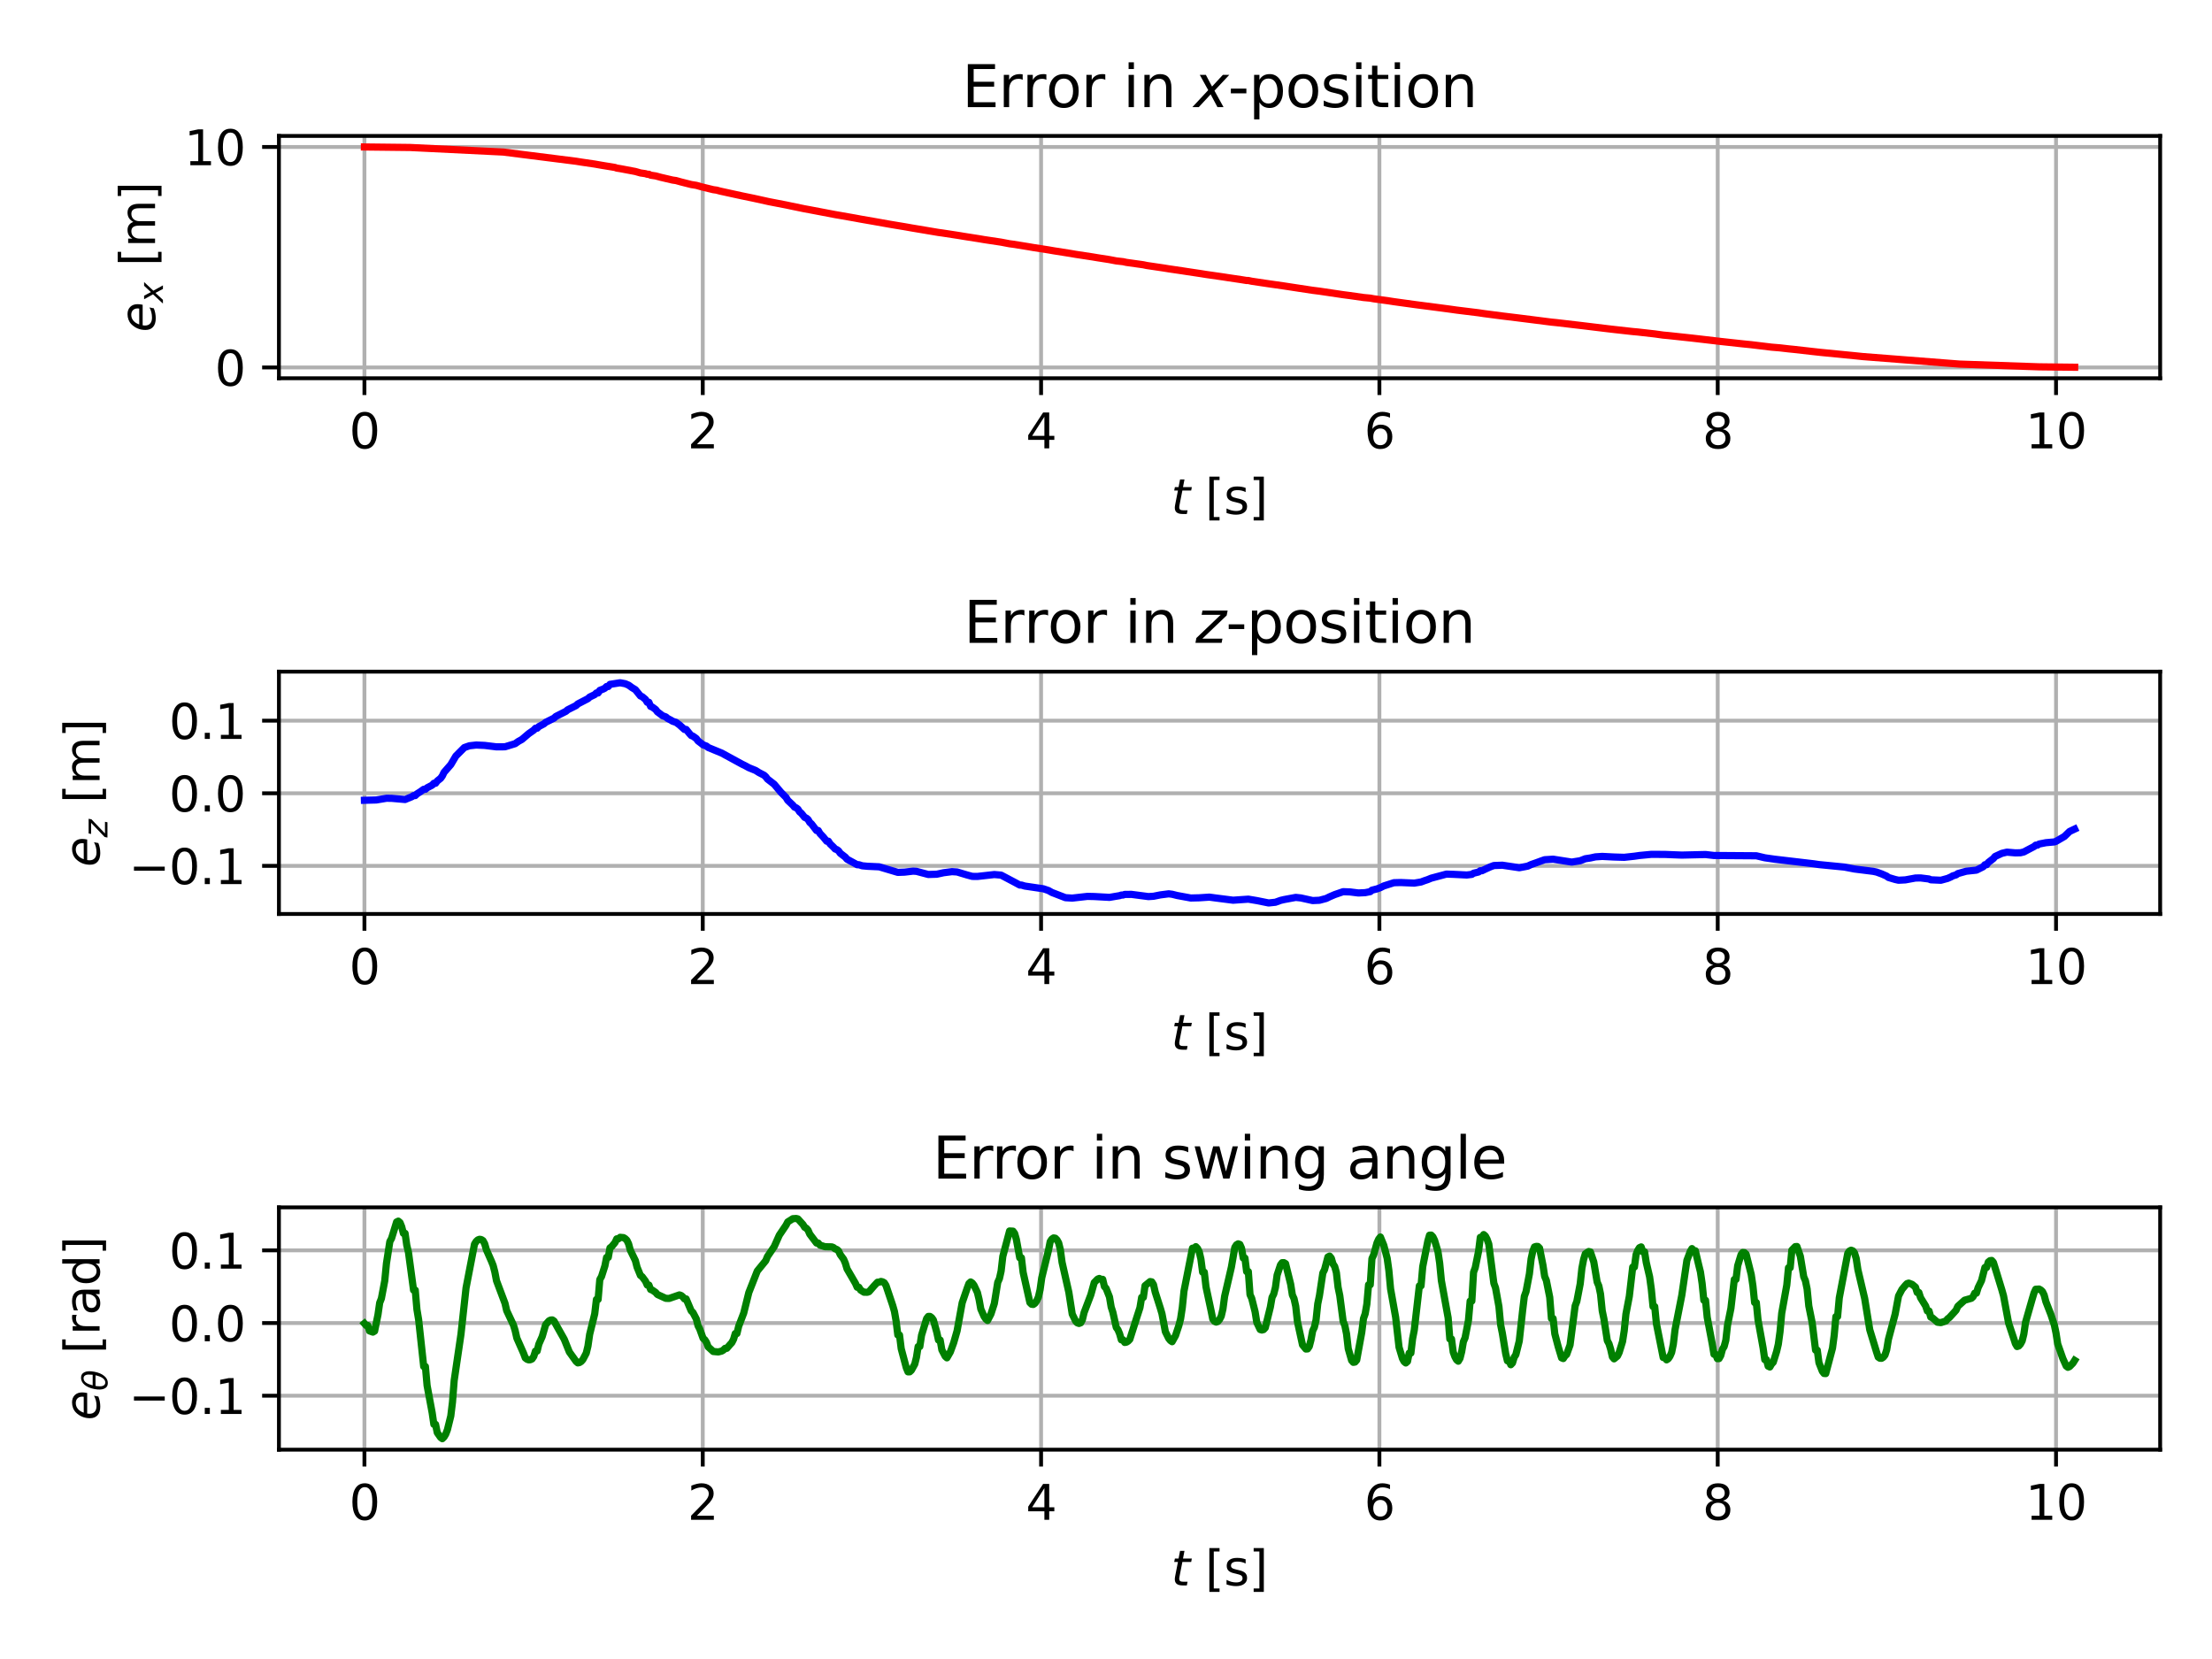 <?xml version="1.0" encoding="utf-8" standalone="no"?>
<!DOCTYPE svg PUBLIC "-//W3C//DTD SVG 1.1//EN"
  "http://www.w3.org/Graphics/SVG/1.1/DTD/svg11.dtd">
<svg xmlns:xlink="http://www.w3.org/1999/xlink" width="460.8pt" height="345.6pt" viewBox="0 0 460.8 345.6" xmlns="http://www.w3.org/2000/svg" version="1.1">
 <defs>
  <style type="text/css">*{stroke-linejoin: round; stroke-linecap: butt}</style>
 </defs>
 <g id="figure_1">
  <g id="patch_1">
   <path d="M 0 345.6 
L 460.8 345.6 
L 460.8 0 
L 0 0 
z
" style="fill: #ffffff"/>
  </g>
  <g id="axes_1">
   <g id="patch_2">
    <path d="M 58.106 78.797 
L 450 78.797 
L 450 28.32 
L 58.106 28.32 
z
" style="fill: #ffffff"/>
   </g>
   <g id="matplotlib.axis_1">
    <g id="xtick_1">
     <g id="line2d_1">
      <path d="M 75.919 78.797 
L 75.919 28.32 
" clip-path="url(#pd8c6adb9ec)" style="fill: none; stroke: #b0b0b0; stroke-width: 0.8; stroke-linecap: square"/>
     </g>
     <g id="line2d_2">
      <defs>
       <path id="m4ec8b443d8" d="M 0 0 
L 0 3.5 
" style="stroke: #000000; stroke-width: 0.8"/>
      </defs>
      <g>
       <use xlink:href="#m4ec8b443d8" x="75.919" y="78.797" style="stroke: #000000; stroke-width: 0.8"/>
      </g>
     </g>
     <g id="text_1">
      <!-- 0 -->
      <g transform="translate(72.738 93.396)scale(0.1 -0.1)">
       <defs>
        <path id="DejaVuSans-30" d="M 2034 4250 
Q 1547 4250 1301 3770 
Q 1056 3291 1056 2328 
Q 1056 1369 1301 889 
Q 1547 409 2034 409 
Q 2525 409 2770 889 
Q 3016 1369 3016 2328 
Q 3016 3291 2770 3770 
Q 2525 4250 2034 4250 
z
M 2034 4750 
Q 2819 4750 3233 4129 
Q 3647 3509 3647 2328 
Q 3647 1150 3233 529 
Q 2819 -91 2034 -91 
Q 1250 -91 836 529 
Q 422 1150 422 2328 
Q 422 3509 836 4129 
Q 1250 4750 2034 4750 
z
" transform="scale(0.016)"/>
       </defs>
       <use xlink:href="#DejaVuSans-30"/>
      </g>
     </g>
    </g>
    <g id="xtick_2">
     <g id="line2d_3">
      <path d="M 146.398 78.797 
L 146.398 28.32 
" clip-path="url(#pd8c6adb9ec)" style="fill: none; stroke: #b0b0b0; stroke-width: 0.8; stroke-linecap: square"/>
     </g>
     <g id="line2d_4">
      <g>
       <use xlink:href="#m4ec8b443d8" x="146.398" y="78.797" style="stroke: #000000; stroke-width: 0.8"/>
      </g>
     </g>
     <g id="text_2">
      <!-- 2 -->
      <g transform="translate(143.216 93.396)scale(0.1 -0.1)">
       <defs>
        <path id="DejaVuSans-32" d="M 1228 531 
L 3431 531 
L 3431 0 
L 469 0 
L 469 531 
Q 828 903 1448 1529 
Q 2069 2156 2228 2338 
Q 2531 2678 2651 2914 
Q 2772 3150 2772 3378 
Q 2772 3750 2511 3984 
Q 2250 4219 1831 4219 
Q 1534 4219 1204 4116 
Q 875 4013 500 3803 
L 500 4441 
Q 881 4594 1212 4672 
Q 1544 4750 1819 4750 
Q 2544 4750 2975 4387 
Q 3406 4025 3406 3419 
Q 3406 3131 3298 2873 
Q 3191 2616 2906 2266 
Q 2828 2175 2409 1742 
Q 1991 1309 1228 531 
z
" transform="scale(0.016)"/>
       </defs>
       <use xlink:href="#DejaVuSans-32"/>
      </g>
     </g>
    </g>
    <g id="xtick_3">
     <g id="line2d_5">
      <path d="M 216.876 78.797 
L 216.876 28.32 
" clip-path="url(#pd8c6adb9ec)" style="fill: none; stroke: #b0b0b0; stroke-width: 0.8; stroke-linecap: square"/>
     </g>
     <g id="line2d_6">
      <g>
       <use xlink:href="#m4ec8b443d8" x="216.876" y="78.797" style="stroke: #000000; stroke-width: 0.8"/>
      </g>
     </g>
     <g id="text_3">
      <!-- 4 -->
      <g transform="translate(213.695 93.396)scale(0.1 -0.1)">
       <defs>
        <path id="DejaVuSans-34" d="M 2419 4116 
L 825 1625 
L 2419 1625 
L 2419 4116 
z
M 2253 4666 
L 3047 4666 
L 3047 1625 
L 3713 1625 
L 3713 1100 
L 3047 1100 
L 3047 0 
L 2419 0 
L 2419 1100 
L 313 1100 
L 313 1709 
L 2253 4666 
z
" transform="scale(0.016)"/>
       </defs>
       <use xlink:href="#DejaVuSans-34"/>
      </g>
     </g>
    </g>
    <g id="xtick_4">
     <g id="line2d_7">
      <path d="M 287.354 78.797 
L 287.354 28.32 
" clip-path="url(#pd8c6adb9ec)" style="fill: none; stroke: #b0b0b0; stroke-width: 0.8; stroke-linecap: square"/>
     </g>
     <g id="line2d_8">
      <g>
       <use xlink:href="#m4ec8b443d8" x="287.354" y="78.797" style="stroke: #000000; stroke-width: 0.8"/>
      </g>
     </g>
     <g id="text_4">
      <!-- 6 -->
      <g transform="translate(284.173 93.396)scale(0.1 -0.1)">
       <defs>
        <path id="DejaVuSans-36" d="M 2113 2584 
Q 1688 2584 1439 2293 
Q 1191 2003 1191 1497 
Q 1191 994 1439 701 
Q 1688 409 2113 409 
Q 2538 409 2786 701 
Q 3034 994 3034 1497 
Q 3034 2003 2786 2293 
Q 2538 2584 2113 2584 
z
M 3366 4563 
L 3366 3988 
Q 3128 4100 2886 4159 
Q 2644 4219 2406 4219 
Q 1781 4219 1451 3797 
Q 1122 3375 1075 2522 
Q 1259 2794 1537 2939 
Q 1816 3084 2150 3084 
Q 2853 3084 3261 2657 
Q 3669 2231 3669 1497 
Q 3669 778 3244 343 
Q 2819 -91 2113 -91 
Q 1303 -91 875 529 
Q 447 1150 447 2328 
Q 447 3434 972 4092 
Q 1497 4750 2381 4750 
Q 2619 4750 2861 4703 
Q 3103 4656 3366 4563 
z
" transform="scale(0.016)"/>
       </defs>
       <use xlink:href="#DejaVuSans-36"/>
      </g>
     </g>
    </g>
    <g id="xtick_5">
     <g id="line2d_9">
      <path d="M 357.832 78.797 
L 357.832 28.32 
" clip-path="url(#pd8c6adb9ec)" style="fill: none; stroke: #b0b0b0; stroke-width: 0.8; stroke-linecap: square"/>
     </g>
     <g id="line2d_10">
      <g>
       <use xlink:href="#m4ec8b443d8" x="357.832" y="78.797" style="stroke: #000000; stroke-width: 0.8"/>
      </g>
     </g>
     <g id="text_5">
      <!-- 8 -->
      <g transform="translate(354.651 93.396)scale(0.1 -0.1)">
       <defs>
        <path id="DejaVuSans-38" d="M 2034 2216 
Q 1584 2216 1326 1975 
Q 1069 1734 1069 1313 
Q 1069 891 1326 650 
Q 1584 409 2034 409 
Q 2484 409 2743 651 
Q 3003 894 3003 1313 
Q 3003 1734 2745 1975 
Q 2488 2216 2034 2216 
z
M 1403 2484 
Q 997 2584 770 2862 
Q 544 3141 544 3541 
Q 544 4100 942 4425 
Q 1341 4750 2034 4750 
Q 2731 4750 3128 4425 
Q 3525 4100 3525 3541 
Q 3525 3141 3298 2862 
Q 3072 2584 2669 2484 
Q 3125 2378 3379 2068 
Q 3634 1759 3634 1313 
Q 3634 634 3220 271 
Q 2806 -91 2034 -91 
Q 1263 -91 848 271 
Q 434 634 434 1313 
Q 434 1759 690 2068 
Q 947 2378 1403 2484 
z
M 1172 3481 
Q 1172 3119 1398 2916 
Q 1625 2713 2034 2713 
Q 2441 2713 2670 2916 
Q 2900 3119 2900 3481 
Q 2900 3844 2670 4047 
Q 2441 4250 2034 4250 
Q 1625 4250 1398 4047 
Q 1172 3844 1172 3481 
z
" transform="scale(0.016)"/>
       </defs>
       <use xlink:href="#DejaVuSans-38"/>
      </g>
     </g>
    </g>
    <g id="xtick_6">
     <g id="line2d_11">
      <path d="M 428.31 78.797 
L 428.31 28.32 
" clip-path="url(#pd8c6adb9ec)" style="fill: none; stroke: #b0b0b0; stroke-width: 0.8; stroke-linecap: square"/>
     </g>
     <g id="line2d_12">
      <g>
       <use xlink:href="#m4ec8b443d8" x="428.31" y="78.797" style="stroke: #000000; stroke-width: 0.8"/>
      </g>
     </g>
     <g id="text_6">
      <!-- 10 -->
      <g transform="translate(421.948 93.396)scale(0.1 -0.1)">
       <defs>
        <path id="DejaVuSans-31" d="M 794 531 
L 1825 531 
L 1825 4091 
L 703 3866 
L 703 4441 
L 1819 4666 
L 2450 4666 
L 2450 531 
L 3481 531 
L 3481 0 
L 794 0 
L 794 531 
z
" transform="scale(0.016)"/>
       </defs>
       <use xlink:href="#DejaVuSans-31"/>
       <use xlink:href="#DejaVuSans-30" x="63.623"/>
      </g>
     </g>
    </g>
    <g id="text_7">
     <!-- $t$ [s] -->
     <g transform="translate(243.953 107.074)scale(0.1 -0.1)">
      <defs>
       <path id="DejaVuSans-Oblique-74" d="M 2706 3500 
L 2619 3053 
L 1472 3053 
L 1100 1153 
Q 1081 1047 1072 975 
Q 1063 903 1063 863 
Q 1063 663 1183 572 
Q 1303 481 1569 481 
L 2150 481 
L 2053 0 
L 1503 0 
Q 991 0 739 200 
Q 488 400 488 806 
Q 488 878 497 964 
Q 506 1050 525 1153 
L 897 3053 
L 409 3053 
L 500 3500 
L 978 3500 
L 1172 4494 
L 1747 4494 
L 1556 3500 
L 2706 3500 
z
" transform="scale(0.016)"/>
       <path id="DejaVuSans-20" transform="scale(0.016)"/>
       <path id="DejaVuSans-5b" d="M 550 4863 
L 1875 4863 
L 1875 4416 
L 1125 4416 
L 1125 -397 
L 1875 -397 
L 1875 -844 
L 550 -844 
L 550 4863 
z
" transform="scale(0.016)"/>
       <path id="DejaVuSans-73" d="M 2834 3397 
L 2834 2853 
Q 2591 2978 2328 3040 
Q 2066 3103 1784 3103 
Q 1356 3103 1142 2972 
Q 928 2841 928 2578 
Q 928 2378 1081 2264 
Q 1234 2150 1697 2047 
L 1894 2003 
Q 2506 1872 2764 1633 
Q 3022 1394 3022 966 
Q 3022 478 2636 193 
Q 2250 -91 1575 -91 
Q 1294 -91 989 -36 
Q 684 19 347 128 
L 347 722 
Q 666 556 975 473 
Q 1284 391 1588 391 
Q 1994 391 2212 530 
Q 2431 669 2431 922 
Q 2431 1156 2273 1281 
Q 2116 1406 1581 1522 
L 1381 1569 
Q 847 1681 609 1914 
Q 372 2147 372 2553 
Q 372 3047 722 3315 
Q 1072 3584 1716 3584 
Q 2034 3584 2315 3537 
Q 2597 3491 2834 3397 
z
" transform="scale(0.016)"/>
       <path id="DejaVuSans-5d" d="M 1947 4863 
L 1947 -844 
L 622 -844 
L 622 -397 
L 1369 -397 
L 1369 4416 
L 622 4416 
L 622 4863 
L 1947 4863 
z
" transform="scale(0.016)"/>
      </defs>
      <use xlink:href="#DejaVuSans-Oblique-74" transform="translate(0 0.016)"/>
      <use xlink:href="#DejaVuSans-20" transform="translate(39.209 0.016)"/>
      <use xlink:href="#DejaVuSans-5b" transform="translate(70.996 0.016)"/>
      <use xlink:href="#DejaVuSans-73" transform="translate(110.01 0.016)"/>
      <use xlink:href="#DejaVuSans-5d" transform="translate(162.109 0.016)"/>
     </g>
    </g>
   </g>
   <g id="matplotlib.axis_2">
    <g id="ytick_1">
     <g id="line2d_13">
      <path d="M 58.106 76.55 
L 450 76.55 
" clip-path="url(#pd8c6adb9ec)" style="fill: none; stroke: #b0b0b0; stroke-width: 0.8; stroke-linecap: square"/>
     </g>
     <g id="line2d_14">
      <defs>
       <path id="ma6d617bc8f" d="M 0 0 
L -3.5 0 
" style="stroke: #000000; stroke-width: 0.8"/>
      </defs>
      <g>
       <use xlink:href="#ma6d617bc8f" x="58.106" y="76.55" style="stroke: #000000; stroke-width: 0.8"/>
      </g>
     </g>
     <g id="text_8">
      <!-- 0 -->
      <g transform="translate(44.743 80.349)scale(0.1 -0.1)">
       <use xlink:href="#DejaVuSans-30"/>
      </g>
     </g>
    </g>
    <g id="ytick_2">
     <g id="line2d_15">
      <path d="M 58.106 30.616 
L 450 30.616 
" clip-path="url(#pd8c6adb9ec)" style="fill: none; stroke: #b0b0b0; stroke-width: 0.8; stroke-linecap: square"/>
     </g>
     <g id="line2d_16">
      <g>
       <use xlink:href="#ma6d617bc8f" x="58.106" y="30.616" style="stroke: #000000; stroke-width: 0.8"/>
      </g>
     </g>
     <g id="text_9">
      <!-- 10 -->
      <g transform="translate(38.381 34.415)scale(0.1 -0.1)">
       <use xlink:href="#DejaVuSans-31"/>
       <use xlink:href="#DejaVuSans-30" x="63.623"/>
      </g>
     </g>
    </g>
    <g id="text_10">
     <!-- $e_x$ [m] -->
     <g transform="translate(32.301 69.209)rotate(-90)scale(0.1 -0.1)">
      <defs>
       <path id="DejaVuSans-Oblique-65" d="M 3078 2063 
Q 3088 2113 3092 2166 
Q 3097 2219 3097 2272 
Q 3097 2653 2873 2875 
Q 2650 3097 2266 3097 
Q 1838 3097 1509 2826 
Q 1181 2556 1013 2059 
L 3078 2063 
z
M 3578 1613 
L 903 1613 
Q 884 1494 878 1425 
Q 872 1356 872 1306 
Q 872 872 1139 634 
Q 1406 397 1894 397 
Q 2269 397 2603 481 
Q 2938 566 3225 728 
L 3116 159 
Q 2806 34 2476 -28 
Q 2147 -91 1806 -91 
Q 1078 -91 686 257 
Q 294 606 294 1247 
Q 294 1794 489 2264 
Q 684 2734 1063 3103 
Q 1306 3334 1642 3459 
Q 1978 3584 2356 3584 
Q 2950 3584 3301 3228 
Q 3653 2872 3653 2272 
Q 3653 2128 3634 1964 
Q 3616 1800 3578 1613 
z
" transform="scale(0.016)"/>
       <path id="DejaVuSans-Oblique-78" d="M 3841 3500 
L 2234 1784 
L 3219 0 
L 2559 0 
L 1819 1388 
L 531 0 
L -166 0 
L 1556 1844 
L 641 3500 
L 1300 3500 
L 1972 2234 
L 3144 3500 
L 3841 3500 
z
" transform="scale(0.016)"/>
       <path id="DejaVuSans-6d" d="M 3328 2828 
Q 3544 3216 3844 3400 
Q 4144 3584 4550 3584 
Q 5097 3584 5394 3201 
Q 5691 2819 5691 2113 
L 5691 0 
L 5113 0 
L 5113 2094 
Q 5113 2597 4934 2840 
Q 4756 3084 4391 3084 
Q 3944 3084 3684 2787 
Q 3425 2491 3425 1978 
L 3425 0 
L 2847 0 
L 2847 2094 
Q 2847 2600 2669 2842 
Q 2491 3084 2119 3084 
Q 1678 3084 1418 2786 
Q 1159 2488 1159 1978 
L 1159 0 
L 581 0 
L 581 3500 
L 1159 3500 
L 1159 2956 
Q 1356 3278 1631 3431 
Q 1906 3584 2284 3584 
Q 2666 3584 2933 3390 
Q 3200 3197 3328 2828 
z
" transform="scale(0.016)"/>
      </defs>
      <use xlink:href="#DejaVuSans-Oblique-65" transform="translate(0 0.016)"/>
      <use xlink:href="#DejaVuSans-Oblique-78" transform="translate(61.523 -16.391)scale(0.7)"/>
      <use xlink:href="#DejaVuSans-20" transform="translate(105.684 0.016)"/>
      <use xlink:href="#DejaVuSans-5b" transform="translate(137.471 0.016)"/>
      <use xlink:href="#DejaVuSans-6d" transform="translate(176.484 0.016)"/>
      <use xlink:href="#DejaVuSans-5d" transform="translate(273.896 0.016)"/>
     </g>
    </g>
   </g>
   <g id="line2d_17">
    <path d="M 75.919 30.616 
L 85.443 30.724 
L 104.844 31.674 
L 120.012 33.591 
L 121.07 33.762 
L 123.892 34.176 
L 125.303 34.425 
L 128.125 34.887 
L 128.478 35.018 
L 129.183 35.125 
L 132.358 35.724 
L 133.416 36.027 
L 134.474 36.18 
L 134.827 36.305 
L 135.18 36.305 
L 135.532 36.492 
L 136.591 36.649 
L 137.649 36.935 
L 140.118 37.513 
L 140.823 37.611 
L 141.882 37.907 
L 143.998 38.442 
L 145.056 38.61 
L 146.115 38.913 
L 148.584 39.512 
L 149.289 39.61 
L 149.995 39.806 
L 152.464 40.346 
L 154.58 40.807 
L 157.05 41.316 
L 160.224 42.016 
L 163.752 42.697 
L 164.81 42.921 
L 167.632 43.504 
L 168.69 43.695 
L 171.512 44.232 
L 173.981 44.703 
L 175.039 44.884 
L 178.214 45.443 
L 179.272 45.642 
L 182.094 46.132 
L 185.269 46.697 
L 188.796 47.286 
L 189.854 47.476 
L 193.029 48.008 
L 195.498 48.425 
L 196.204 48.518 
L 199.731 49.057 
L 200.789 49.236 
L 203.964 49.733 
L 205.022 49.914 
L 208.55 50.444 
L 210.313 50.78 
L 211.019 50.871 
L 214.193 51.381 
L 215.252 51.564 
L 218.426 52.057 
L 219.484 52.24 
L 223.012 52.797 
L 224.07 52.981 
L 227.598 53.518 
L 228.656 53.696 
L 231.125 54.081 
L 232.536 54.352 
L 233.947 54.508 
L 234.652 54.662 
L 238.18 55.156 
L 238.885 55.306 
L 242.413 55.828 
L 243.471 56 
L 246.293 56.415 
L 247.351 56.579 
L 250.173 57 
L 251.231 57.172 
L 254.758 57.678 
L 255.817 57.843 
L 258.639 58.262 
L 259.697 58.434 
L 260.05 58.434 
L 260.755 58.586 
L 264.282 59.112 
L 267.457 59.565 
L 270.632 60.051 
L 273.454 60.478 
L 274.865 60.655 
L 279.803 61.389 
L 281.214 61.572 
L 284.036 61.977 
L 285.447 62.108 
L 286.152 62.241 
L 289.327 62.679 
L 290.385 62.843 
L 294.971 63.475 
L 298.851 63.977 
L 301.673 64.349 
L 302.378 64.446 
L 303.437 64.596 
L 308.022 65.159 
L 309.08 65.32 
L 312.961 65.825 
L 316.135 66.211 
L 319.31 66.61 
L 323.19 67.104 
L 324.248 67.209 
L 329.539 67.828 
L 334.83 68.47 
L 336.241 68.634 
L 340.122 69.066 
L 341.18 69.161 
L 344.707 69.559 
L 346.471 69.806 
L 347.529 69.901 
L 352.467 70.433 
L 353.878 70.595 
L 358.464 71.13 
L 363.05 71.63 
L 364.813 71.808 
L 369.046 72.319 
L 370.81 72.466 
L 372.574 72.67 
L 373.632 72.775 
L 377.865 73.253 
L 379.276 73.408 
L 386.683 74.137 
L 388.094 74.283 
L 408.2 75.847 
L 424.779 76.418 
L 432.187 76.503 
L 432.187 76.503 
" clip-path="url(#pd8c6adb9ec)" style="fill: none; stroke: #ff0000; stroke-width: 1.5; stroke-linecap: square"/>
   </g>
   <g id="patch_3">
    <path d="M 58.106 78.797 
L 58.106 28.32 
" style="fill: none; stroke: #000000; stroke-width: 0.8; stroke-linejoin: miter; stroke-linecap: square"/>
   </g>
   <g id="patch_4">
    <path d="M 450 78.797 
L 450 28.32 
" style="fill: none; stroke: #000000; stroke-width: 0.8; stroke-linejoin: miter; stroke-linecap: square"/>
   </g>
   <g id="patch_5">
    <path d="M 58.106 78.797 
L 450 78.797 
" style="fill: none; stroke: #000000; stroke-width: 0.8; stroke-linejoin: miter; stroke-linecap: square"/>
   </g>
   <g id="patch_6">
    <path d="M 58.106 28.32 
L 450 28.32 
" style="fill: none; stroke: #000000; stroke-width: 0.8; stroke-linejoin: miter; stroke-linecap: square"/>
   </g>
   <g id="text_11">
    <!-- Error in $x$-position -->
    <g transform="translate(200.413 22.32)scale(0.12 -0.12)">
     <defs>
      <path id="DejaVuSans-45" d="M 628 4666 
L 3578 4666 
L 3578 4134 
L 1259 4134 
L 1259 2753 
L 3481 2753 
L 3481 2222 
L 1259 2222 
L 1259 531 
L 3634 531 
L 3634 0 
L 628 0 
L 628 4666 
z
" transform="scale(0.016)"/>
      <path id="DejaVuSans-72" d="M 2631 2963 
Q 2534 3019 2420 3045 
Q 2306 3072 2169 3072 
Q 1681 3072 1420 2755 
Q 1159 2438 1159 1844 
L 1159 0 
L 581 0 
L 581 3500 
L 1159 3500 
L 1159 2956 
Q 1341 3275 1631 3429 
Q 1922 3584 2338 3584 
Q 2397 3584 2469 3576 
Q 2541 3569 2628 3553 
L 2631 2963 
z
" transform="scale(0.016)"/>
      <path id="DejaVuSans-6f" d="M 1959 3097 
Q 1497 3097 1228 2736 
Q 959 2375 959 1747 
Q 959 1119 1226 758 
Q 1494 397 1959 397 
Q 2419 397 2687 759 
Q 2956 1122 2956 1747 
Q 2956 2369 2687 2733 
Q 2419 3097 1959 3097 
z
M 1959 3584 
Q 2709 3584 3137 3096 
Q 3566 2609 3566 1747 
Q 3566 888 3137 398 
Q 2709 -91 1959 -91 
Q 1206 -91 779 398 
Q 353 888 353 1747 
Q 353 2609 779 3096 
Q 1206 3584 1959 3584 
z
" transform="scale(0.016)"/>
      <path id="DejaVuSans-69" d="M 603 3500 
L 1178 3500 
L 1178 0 
L 603 0 
L 603 3500 
z
M 603 4863 
L 1178 4863 
L 1178 4134 
L 603 4134 
L 603 4863 
z
" transform="scale(0.016)"/>
      <path id="DejaVuSans-6e" d="M 3513 2113 
L 3513 0 
L 2938 0 
L 2938 2094 
Q 2938 2591 2744 2837 
Q 2550 3084 2163 3084 
Q 1697 3084 1428 2787 
Q 1159 2491 1159 1978 
L 1159 0 
L 581 0 
L 581 3500 
L 1159 3500 
L 1159 2956 
Q 1366 3272 1645 3428 
Q 1925 3584 2291 3584 
Q 2894 3584 3203 3211 
Q 3513 2838 3513 2113 
z
" transform="scale(0.016)"/>
      <path id="DejaVuSans-2d" d="M 313 2009 
L 1997 2009 
L 1997 1497 
L 313 1497 
L 313 2009 
z
" transform="scale(0.016)"/>
      <path id="DejaVuSans-70" d="M 1159 525 
L 1159 -1331 
L 581 -1331 
L 581 3500 
L 1159 3500 
L 1159 2969 
Q 1341 3281 1617 3432 
Q 1894 3584 2278 3584 
Q 2916 3584 3314 3078 
Q 3713 2572 3713 1747 
Q 3713 922 3314 415 
Q 2916 -91 2278 -91 
Q 1894 -91 1617 61 
Q 1341 213 1159 525 
z
M 3116 1747 
Q 3116 2381 2855 2742 
Q 2594 3103 2138 3103 
Q 1681 3103 1420 2742 
Q 1159 2381 1159 1747 
Q 1159 1113 1420 752 
Q 1681 391 2138 391 
Q 2594 391 2855 752 
Q 3116 1113 3116 1747 
z
" transform="scale(0.016)"/>
      <path id="DejaVuSans-74" d="M 1172 4494 
L 1172 3500 
L 2356 3500 
L 2356 3053 
L 1172 3053 
L 1172 1153 
Q 1172 725 1289 603 
Q 1406 481 1766 481 
L 2356 481 
L 2356 0 
L 1766 0 
Q 1100 0 847 248 
Q 594 497 594 1153 
L 594 3053 
L 172 3053 
L 172 3500 
L 594 3500 
L 594 4494 
L 1172 4494 
z
" transform="scale(0.016)"/>
     </defs>
     <use xlink:href="#DejaVuSans-45" transform="translate(0 0.016)"/>
     <use xlink:href="#DejaVuSans-72" transform="translate(63.184 0.016)"/>
     <use xlink:href="#DejaVuSans-72" transform="translate(104.297 0.016)"/>
     <use xlink:href="#DejaVuSans-6f" transform="translate(145.41 0.016)"/>
     <use xlink:href="#DejaVuSans-72" transform="translate(206.592 0.016)"/>
     <use xlink:href="#DejaVuSans-20" transform="translate(247.705 0.016)"/>
     <use xlink:href="#DejaVuSans-69" transform="translate(279.492 0.016)"/>
     <use xlink:href="#DejaVuSans-6e" transform="translate(307.275 0.016)"/>
     <use xlink:href="#DejaVuSans-20" transform="translate(370.654 0.016)"/>
     <use xlink:href="#DejaVuSans-Oblique-78" transform="translate(402.441 0.016)"/>
     <use xlink:href="#DejaVuSans-2d" transform="translate(461.621 0.016)"/>
     <use xlink:href="#DejaVuSans-70" transform="translate(497.705 0.016)"/>
     <use xlink:href="#DejaVuSans-6f" transform="translate(561.182 0.016)"/>
     <use xlink:href="#DejaVuSans-73" transform="translate(622.363 0.016)"/>
     <use xlink:href="#DejaVuSans-69" transform="translate(674.463 0.016)"/>
     <use xlink:href="#DejaVuSans-74" transform="translate(702.246 0.016)"/>
     <use xlink:href="#DejaVuSans-69" transform="translate(741.455 0.016)"/>
     <use xlink:href="#DejaVuSans-6f" transform="translate(769.238 0.016)"/>
     <use xlink:href="#DejaVuSans-6e" transform="translate(830.42 0.016)"/>
    </g>
   </g>
  </g>
  <g id="axes_2">
   <g id="patch_7">
    <path d="M 58.106 190.398 
L 450 190.398 
L 450 139.92 
L 58.106 139.92 
z
" style="fill: #ffffff"/>
   </g>
   <g id="matplotlib.axis_3">
    <g id="xtick_7">
     <g id="line2d_18">
      <path d="M 75.919 190.398 
L 75.919 139.92 
" clip-path="url(#pedb7c159e9)" style="fill: none; stroke: #b0b0b0; stroke-width: 0.8; stroke-linecap: square"/>
     </g>
     <g id="line2d_19">
      <g>
       <use xlink:href="#m4ec8b443d8" x="75.919" y="190.398" style="stroke: #000000; stroke-width: 0.8"/>
      </g>
     </g>
     <g id="text_12">
      <!-- 0 -->
      <g transform="translate(72.738 204.996)scale(0.1 -0.1)">
       <use xlink:href="#DejaVuSans-30"/>
      </g>
     </g>
    </g>
    <g id="xtick_8">
     <g id="line2d_20">
      <path d="M 146.398 190.398 
L 146.398 139.92 
" clip-path="url(#pedb7c159e9)" style="fill: none; stroke: #b0b0b0; stroke-width: 0.8; stroke-linecap: square"/>
     </g>
     <g id="line2d_21">
      <g>
       <use xlink:href="#m4ec8b443d8" x="146.398" y="190.398" style="stroke: #000000; stroke-width: 0.8"/>
      </g>
     </g>
     <g id="text_13">
      <!-- 2 -->
      <g transform="translate(143.216 204.996)scale(0.1 -0.1)">
       <use xlink:href="#DejaVuSans-32"/>
      </g>
     </g>
    </g>
    <g id="xtick_9">
     <g id="line2d_22">
      <path d="M 216.876 190.398 
L 216.876 139.92 
" clip-path="url(#pedb7c159e9)" style="fill: none; stroke: #b0b0b0; stroke-width: 0.8; stroke-linecap: square"/>
     </g>
     <g id="line2d_23">
      <g>
       <use xlink:href="#m4ec8b443d8" x="216.876" y="190.398" style="stroke: #000000; stroke-width: 0.8"/>
      </g>
     </g>
     <g id="text_14">
      <!-- 4 -->
      <g transform="translate(213.695 204.996)scale(0.1 -0.1)">
       <use xlink:href="#DejaVuSans-34"/>
      </g>
     </g>
    </g>
    <g id="xtick_10">
     <g id="line2d_24">
      <path d="M 287.354 190.398 
L 287.354 139.92 
" clip-path="url(#pedb7c159e9)" style="fill: none; stroke: #b0b0b0; stroke-width: 0.8; stroke-linecap: square"/>
     </g>
     <g id="line2d_25">
      <g>
       <use xlink:href="#m4ec8b443d8" x="287.354" y="190.398" style="stroke: #000000; stroke-width: 0.8"/>
      </g>
     </g>
     <g id="text_15">
      <!-- 6 -->
      <g transform="translate(284.173 204.996)scale(0.1 -0.1)">
       <use xlink:href="#DejaVuSans-36"/>
      </g>
     </g>
    </g>
    <g id="xtick_11">
     <g id="line2d_26">
      <path d="M 357.832 190.398 
L 357.832 139.92 
" clip-path="url(#pedb7c159e9)" style="fill: none; stroke: #b0b0b0; stroke-width: 0.8; stroke-linecap: square"/>
     </g>
     <g id="line2d_27">
      <g>
       <use xlink:href="#m4ec8b443d8" x="357.832" y="190.398" style="stroke: #000000; stroke-width: 0.8"/>
      </g>
     </g>
     <g id="text_16">
      <!-- 8 -->
      <g transform="translate(354.651 204.996)scale(0.1 -0.1)">
       <use xlink:href="#DejaVuSans-38"/>
      </g>
     </g>
    </g>
    <g id="xtick_12">
     <g id="line2d_28">
      <path d="M 428.31 190.398 
L 428.31 139.92 
" clip-path="url(#pedb7c159e9)" style="fill: none; stroke: #b0b0b0; stroke-width: 0.8; stroke-linecap: square"/>
     </g>
     <g id="line2d_29">
      <g>
       <use xlink:href="#m4ec8b443d8" x="428.31" y="190.398" style="stroke: #000000; stroke-width: 0.8"/>
      </g>
     </g>
     <g id="text_17">
      <!-- 10 -->
      <g transform="translate(421.948 204.996)scale(0.1 -0.1)">
       <use xlink:href="#DejaVuSans-31"/>
       <use xlink:href="#DejaVuSans-30" x="63.623"/>
      </g>
     </g>
    </g>
    <g id="text_18">
     <!-- $t$ [s] -->
     <g transform="translate(243.953 218.674)scale(0.1 -0.1)">
      <use xlink:href="#DejaVuSans-Oblique-74" transform="translate(0 0.016)"/>
      <use xlink:href="#DejaVuSans-20" transform="translate(39.209 0.016)"/>
      <use xlink:href="#DejaVuSans-5b" transform="translate(70.996 0.016)"/>
      <use xlink:href="#DejaVuSans-73" transform="translate(110.01 0.016)"/>
      <use xlink:href="#DejaVuSans-5d" transform="translate(162.109 0.016)"/>
     </g>
    </g>
   </g>
   <g id="matplotlib.axis_4">
    <g id="ytick_3">
     <g id="line2d_30">
      <path d="M 58.106 180.375 
L 450 180.375 
" clip-path="url(#pedb7c159e9)" style="fill: none; stroke: #b0b0b0; stroke-width: 0.8; stroke-linecap: square"/>
     </g>
     <g id="line2d_31">
      <g>
       <use xlink:href="#ma6d617bc8f" x="58.106" y="180.375" style="stroke: #000000; stroke-width: 0.8"/>
      </g>
     </g>
     <g id="text_19">
      <!-- −0.1 -->
      <g transform="translate(26.823 184.174)scale(0.1 -0.1)">
       <defs>
        <path id="DejaVuSans-2212" d="M 678 2272 
L 4684 2272 
L 4684 1741 
L 678 1741 
L 678 2272 
z
" transform="scale(0.016)"/>
        <path id="DejaVuSans-2e" d="M 684 794 
L 1344 794 
L 1344 0 
L 684 0 
L 684 794 
z
" transform="scale(0.016)"/>
       </defs>
       <use xlink:href="#DejaVuSans-2212"/>
       <use xlink:href="#DejaVuSans-30" x="83.789"/>
       <use xlink:href="#DejaVuSans-2e" x="147.412"/>
       <use xlink:href="#DejaVuSans-31" x="179.199"/>
      </g>
     </g>
    </g>
    <g id="ytick_4">
     <g id="line2d_32">
      <path d="M 58.106 165.253 
L 450 165.253 
" clip-path="url(#pedb7c159e9)" style="fill: none; stroke: #b0b0b0; stroke-width: 0.8; stroke-linecap: square"/>
     </g>
     <g id="line2d_33">
      <g>
       <use xlink:href="#ma6d617bc8f" x="58.106" y="165.253" style="stroke: #000000; stroke-width: 0.8"/>
      </g>
     </g>
     <g id="text_20">
      <!-- 0.0 -->
      <g transform="translate(35.203 169.052)scale(0.1 -0.1)">
       <use xlink:href="#DejaVuSans-30"/>
       <use xlink:href="#DejaVuSans-2e" x="63.623"/>
       <use xlink:href="#DejaVuSans-30" x="95.41"/>
      </g>
     </g>
    </g>
    <g id="ytick_5">
     <g id="line2d_34">
      <path d="M 58.106 150.131 
L 450 150.131 
" clip-path="url(#pedb7c159e9)" style="fill: none; stroke: #b0b0b0; stroke-width: 0.8; stroke-linecap: square"/>
     </g>
     <g id="line2d_35">
      <g>
       <use xlink:href="#ma6d617bc8f" x="58.106" y="150.131" style="stroke: #000000; stroke-width: 0.8"/>
      </g>
     </g>
     <g id="text_21">
      <!-- 0.1 -->
      <g transform="translate(35.203 153.93)scale(0.1 -0.1)">
       <use xlink:href="#DejaVuSans-30"/>
       <use xlink:href="#DejaVuSans-2e" x="63.623"/>
       <use xlink:href="#DejaVuSans-31" x="95.41"/>
      </g>
     </g>
    </g>
    <g id="text_22">
     <!-- $e_z$ [m] -->
     <g transform="translate(20.744 180.609)rotate(-90)scale(0.1 -0.1)">
      <defs>
       <path id="DejaVuSans-Oblique-7a" d="M 744 3500 
L 3475 3500 
L 3372 2975 
L 738 459 
L 2913 459 
L 2822 0 
L -19 0 
L 84 525 
L 2719 3041 
L 653 3041 
L 744 3500 
z
" transform="scale(0.016)"/>
      </defs>
      <use xlink:href="#DejaVuSans-Oblique-65" transform="translate(0 0.016)"/>
      <use xlink:href="#DejaVuSans-Oblique-7a" transform="translate(61.523 -16.391)scale(0.7)"/>
      <use xlink:href="#DejaVuSans-20" transform="translate(101.001 0.016)"/>
      <use xlink:href="#DejaVuSans-5b" transform="translate(132.788 0.016)"/>
      <use xlink:href="#DejaVuSans-6d" transform="translate(171.802 0.016)"/>
      <use xlink:href="#DejaVuSans-5d" transform="translate(269.214 0.016)"/>
     </g>
    </g>
   </g>
   <g id="line2d_36">
    <path d="M 75.919 166.711 
L 78.389 166.648 
L 80.505 166.295 
L 81.563 166.305 
L 84.385 166.551 
L 85.796 165.971 
L 86.149 165.733 
L 86.502 165.733 
L 86.854 165.383 
L 87.56 164.933 
L 88.265 164.425 
L 88.618 164.425 
L 88.971 164.116 
L 90.029 163.56 
L 90.382 163.17 
L 90.734 163.17 
L 91.087 162.698 
L 91.793 162.13 
L 92.145 161.639 
L 92.498 160.902 
L 93.909 159.287 
L 94.967 157.496 
L 96.731 155.728 
L 97.789 155.361 
L 99.2 155.201 
L 100.964 155.282 
L 103.433 155.584 
L 105.197 155.569 
L 107.313 154.921 
L 108.019 154.426 
L 108.724 154.036 
L 110.135 152.835 
L 111.193 152.091 
L 111.546 151.705 
L 111.899 151.705 
L 112.252 151.352 
L 113.31 150.788 
L 113.663 150.479 
L 115.426 149.596 
L 115.779 149.255 
L 117.895 148.183 
L 118.248 147.871 
L 120.012 146.98 
L 120.365 146.644 
L 122.481 145.545 
L 122.834 145.21 
L 123.892 144.702 
L 124.245 144.356 
L 124.597 144.356 
L 124.95 143.816 
L 125.656 143.545 
L 126.008 143.367 
L 126.361 143.016 
L 126.714 143.016 
L 127.067 142.563 
L 129.183 142.233 
L 130.241 142.428 
L 130.947 142.73 
L 131.652 143.242 
L 132.358 143.67 
L 133.416 144.98 
L 133.769 145.124 
L 134.474 145.71 
L 134.827 146.301 
L 135.18 146.301 
L 135.532 147.155 
L 135.885 147.29 
L 136.591 147.808 
L 136.943 148.282 
L 137.649 148.808 
L 138.002 149.088 
L 138.707 149.344 
L 139.06 149.656 
L 139.765 150.024 
L 140.118 150.246 
L 140.823 150.477 
L 141.529 150.995 
L 142.587 151.957 
L 142.94 151.957 
L 143.645 152.832 
L 143.998 153.221 
L 144.351 153.351 
L 145.056 153.859 
L 145.409 154.339 
L 146.115 154.879 
L 146.467 155.164 
L 147.173 155.419 
L 147.526 155.717 
L 150.347 156.879 
L 154.58 159.189 
L 155.286 159.537 
L 155.991 159.923 
L 157.402 160.497 
L 158.108 160.942 
L 159.166 161.49 
L 159.519 161.809 
L 159.871 162.283 
L 161.282 163.379 
L 162.693 165.059 
L 163.752 166.127 
L 164.104 166.72 
L 165.163 167.725 
L 165.515 168.146 
L 165.868 168.286 
L 166.221 168.566 
L 166.574 169.129 
L 166.926 169.412 
L 167.632 170.281 
L 167.984 170.428 
L 168.337 170.725 
L 168.69 171.328 
L 169.043 171.632 
L 170.101 173.013 
L 170.454 173.013 
L 170.806 173.623 
L 171.512 174.37 
L 172.217 175.237 
L 172.57 175.237 
L 172.923 175.795 
L 173.628 176.469 
L 173.981 176.862 
L 174.334 176.992 
L 174.687 177.247 
L 175.039 177.745 
L 176.097 178.56 
L 176.45 178.982 
L 178.567 180.136 
L 178.919 180.136 
L 179.625 180.359 
L 180.683 180.461 
L 183.152 180.575 
L 187.032 181.732 
L 188.443 181.681 
L 190.207 181.473 
L 190.913 181.517 
L 193.382 182.17 
L 195.145 182.116 
L 196.556 181.807 
L 198.32 181.58 
L 199.378 181.648 
L 201.495 182.284 
L 202.553 182.566 
L 203.611 182.578 
L 207.139 182.182 
L 208.55 182.303 
L 211.371 183.792 
L 212.43 184.367 
L 212.782 184.367 
L 213.488 184.581 
L 217.368 185.155 
L 218.426 185.517 
L 219.132 185.917 
L 221.954 187.005 
L 223.365 187.091 
L 225.481 186.851 
L 226.539 186.732 
L 227.95 186.763 
L 231.125 186.938 
L 233.241 186.581 
L 233.594 186.457 
L 233.947 186.457 
L 234.3 186.322 
L 235.711 186.315 
L 239.238 186.775 
L 240.296 186.708 
L 241.707 186.425 
L 243.471 186.2 
L 244.176 186.289 
L 245.235 186.552 
L 248.056 187.071 
L 249.82 187.028 
L 251.937 186.89 
L 253.348 187.078 
L 256.875 187.529 
L 260.05 187.312 
L 261.813 187.607 
L 264.282 188.103 
L 265.693 187.955 
L 266.752 187.571 
L 267.457 187.403 
L 269.926 186.945 
L 270.985 187.055 
L 273.454 187.603 
L 274.865 187.542 
L 276.276 187.165 
L 276.981 186.818 
L 278.039 186.363 
L 279.803 185.755 
L 281.214 185.803 
L 282.978 186.023 
L 284.389 185.955 
L 285.447 185.747 
L 285.8 185.439 
L 286.858 185.174 
L 287.563 184.909 
L 288.269 184.557 
L 290.385 183.884 
L 291.796 183.846 
L 294.618 183.968 
L 296.029 183.733 
L 296.735 183.468 
L 297.44 183.232 
L 298.145 182.94 
L 301.32 182.091 
L 302.731 182.138 
L 305.553 182.279 
L 306.611 182.148 
L 306.964 181.909 
L 308.022 181.652 
L 308.375 181.388 
L 308.728 181.388 
L 309.433 181.048 
L 310.491 180.571 
L 311.197 180.305 
L 312.961 180.238 
L 316.488 180.765 
L 317.546 180.569 
L 318.252 180.43 
L 318.957 180.103 
L 320.015 179.733 
L 321.074 179.341 
L 321.779 179.098 
L 323.543 178.986 
L 327.423 179.589 
L 329.187 179.307 
L 330.245 178.893 
L 331.303 178.733 
L 332.361 178.5 
L 333.772 178.405 
L 336.241 178.531 
L 338.358 178.595 
L 340.474 178.365 
L 341.532 178.214 
L 344.002 177.977 
L 346.824 177.991 
L 350.351 178.131 
L 355.289 178.011 
L 357.053 178.213 
L 365.872 178.275 
L 367.635 178.692 
L 368.341 178.796 
L 369.752 178.995 
L 377.865 179.949 
L 378.923 180.106 
L 384.214 180.625 
L 386.33 181.032 
L 388.094 181.25 
L 390.211 181.515 
L 390.916 181.665 
L 391.974 182.048 
L 393.033 182.514 
L 393.385 182.79 
L 394.796 183.213 
L 395.502 183.368 
L 396.913 183.296 
L 399.029 182.908 
L 400.087 182.889 
L 401.851 183.109 
L 402.204 183.278 
L 404.32 183.373 
L 405.731 182.986 
L 406.437 182.673 
L 406.789 182.464 
L 407.495 182.252 
L 407.848 181.987 
L 409.611 181.49 
L 411.728 181.264 
L 413.139 180.557 
L 413.491 180.139 
L 413.844 180.139 
L 414.197 179.668 
L 415.255 178.848 
L 415.608 178.42 
L 417.019 177.769 
L 418.077 177.519 
L 419.841 177.667 
L 420.899 177.645 
L 421.604 177.476 
L 422.31 177.098 
L 423.721 176.358 
L 424.074 176.062 
L 424.426 176.062 
L 424.779 175.83 
L 426.19 175.55 
L 427.954 175.39 
L 428.306 175.266 
L 429.012 174.858 
L 430.07 174.241 
L 431.128 173.212 
L 432.187 172.712 
L 432.187 172.712 
" clip-path="url(#pedb7c159e9)" style="fill: none; stroke: #0000ff; stroke-width: 1.5; stroke-linecap: square"/>
   </g>
   <g id="patch_8">
    <path d="M 58.106 190.398 
L 58.106 139.92 
" style="fill: none; stroke: #000000; stroke-width: 0.8; stroke-linejoin: miter; stroke-linecap: square"/>
   </g>
   <g id="patch_9">
    <path d="M 450 190.398 
L 450 139.92 
" style="fill: none; stroke: #000000; stroke-width: 0.8; stroke-linejoin: miter; stroke-linecap: square"/>
   </g>
   <g id="patch_10">
    <path d="M 58.106 190.398 
L 450 190.398 
" style="fill: none; stroke: #000000; stroke-width: 0.8; stroke-linejoin: miter; stroke-linecap: square"/>
   </g>
   <g id="patch_11">
    <path d="M 58.106 139.92 
L 450 139.92 
" style="fill: none; stroke: #000000; stroke-width: 0.8; stroke-linejoin: miter; stroke-linecap: square"/>
   </g>
   <g id="text_23">
    <!-- Error in $z$-position -->
    <g transform="translate(200.773 133.92)scale(0.12 -0.12)">
     <use xlink:href="#DejaVuSans-45" transform="translate(0 0.016)"/>
     <use xlink:href="#DejaVuSans-72" transform="translate(63.184 0.016)"/>
     <use xlink:href="#DejaVuSans-72" transform="translate(104.297 0.016)"/>
     <use xlink:href="#DejaVuSans-6f" transform="translate(145.41 0.016)"/>
     <use xlink:href="#DejaVuSans-72" transform="translate(206.592 0.016)"/>
     <use xlink:href="#DejaVuSans-20" transform="translate(247.705 0.016)"/>
     <use xlink:href="#DejaVuSans-69" transform="translate(279.492 0.016)"/>
     <use xlink:href="#DejaVuSans-6e" transform="translate(307.275 0.016)"/>
     <use xlink:href="#DejaVuSans-20" transform="translate(370.654 0.016)"/>
     <use xlink:href="#DejaVuSans-Oblique-7a" transform="translate(402.441 0.016)"/>
     <use xlink:href="#DejaVuSans-2d" transform="translate(454.932 0.016)"/>
     <use xlink:href="#DejaVuSans-70" transform="translate(491.016 0.016)"/>
     <use xlink:href="#DejaVuSans-6f" transform="translate(554.492 0.016)"/>
     <use xlink:href="#DejaVuSans-73" transform="translate(615.674 0.016)"/>
     <use xlink:href="#DejaVuSans-69" transform="translate(667.773 0.016)"/>
     <use xlink:href="#DejaVuSans-74" transform="translate(695.557 0.016)"/>
     <use xlink:href="#DejaVuSans-69" transform="translate(734.766 0.016)"/>
     <use xlink:href="#DejaVuSans-6f" transform="translate(762.549 0.016)"/>
     <use xlink:href="#DejaVuSans-6e" transform="translate(823.73 0.016)"/>
    </g>
   </g>
  </g>
  <g id="axes_3">
   <g id="patch_12">
    <path d="M 58.106 301.998 
L 450 301.998 
L 450 251.52 
L 58.106 251.52 
z
" style="fill: #ffffff"/>
   </g>
   <g id="matplotlib.axis_5">
    <g id="xtick_13">
     <g id="line2d_37">
      <path d="M 75.919 301.998 
L 75.919 251.52 
" clip-path="url(#p6381d2a309)" style="fill: none; stroke: #b0b0b0; stroke-width: 0.8; stroke-linecap: square"/>
     </g>
     <g id="line2d_38">
      <g>
       <use xlink:href="#m4ec8b443d8" x="75.919" y="301.998" style="stroke: #000000; stroke-width: 0.8"/>
      </g>
     </g>
     <g id="text_24">
      <!-- 0 -->
      <g transform="translate(72.738 316.596)scale(0.1 -0.1)">
       <use xlink:href="#DejaVuSans-30"/>
      </g>
     </g>
    </g>
    <g id="xtick_14">
     <g id="line2d_39">
      <path d="M 146.398 301.998 
L 146.398 251.52 
" clip-path="url(#p6381d2a309)" style="fill: none; stroke: #b0b0b0; stroke-width: 0.8; stroke-linecap: square"/>
     </g>
     <g id="line2d_40">
      <g>
       <use xlink:href="#m4ec8b443d8" x="146.398" y="301.998" style="stroke: #000000; stroke-width: 0.8"/>
      </g>
     </g>
     <g id="text_25">
      <!-- 2 -->
      <g transform="translate(143.216 316.596)scale(0.1 -0.1)">
       <use xlink:href="#DejaVuSans-32"/>
      </g>
     </g>
    </g>
    <g id="xtick_15">
     <g id="line2d_41">
      <path d="M 216.876 301.998 
L 216.876 251.52 
" clip-path="url(#p6381d2a309)" style="fill: none; stroke: #b0b0b0; stroke-width: 0.8; stroke-linecap: square"/>
     </g>
     <g id="line2d_42">
      <g>
       <use xlink:href="#m4ec8b443d8" x="216.876" y="301.998" style="stroke: #000000; stroke-width: 0.8"/>
      </g>
     </g>
     <g id="text_26">
      <!-- 4 -->
      <g transform="translate(213.695 316.596)scale(0.1 -0.1)">
       <use xlink:href="#DejaVuSans-34"/>
      </g>
     </g>
    </g>
    <g id="xtick_16">
     <g id="line2d_43">
      <path d="M 287.354 301.998 
L 287.354 251.52 
" clip-path="url(#p6381d2a309)" style="fill: none; stroke: #b0b0b0; stroke-width: 0.8; stroke-linecap: square"/>
     </g>
     <g id="line2d_44">
      <g>
       <use xlink:href="#m4ec8b443d8" x="287.354" y="301.998" style="stroke: #000000; stroke-width: 0.8"/>
      </g>
     </g>
     <g id="text_27">
      <!-- 6 -->
      <g transform="translate(284.173 316.596)scale(0.1 -0.1)">
       <use xlink:href="#DejaVuSans-36"/>
      </g>
     </g>
    </g>
    <g id="xtick_17">
     <g id="line2d_45">
      <path d="M 357.832 301.998 
L 357.832 251.52 
" clip-path="url(#p6381d2a309)" style="fill: none; stroke: #b0b0b0; stroke-width: 0.8; stroke-linecap: square"/>
     </g>
     <g id="line2d_46">
      <g>
       <use xlink:href="#m4ec8b443d8" x="357.832" y="301.998" style="stroke: #000000; stroke-width: 0.8"/>
      </g>
     </g>
     <g id="text_28">
      <!-- 8 -->
      <g transform="translate(354.651 316.596)scale(0.1 -0.1)">
       <use xlink:href="#DejaVuSans-38"/>
      </g>
     </g>
    </g>
    <g id="xtick_18">
     <g id="line2d_47">
      <path d="M 428.31 301.998 
L 428.31 251.52 
" clip-path="url(#p6381d2a309)" style="fill: none; stroke: #b0b0b0; stroke-width: 0.8; stroke-linecap: square"/>
     </g>
     <g id="line2d_48">
      <g>
       <use xlink:href="#m4ec8b443d8" x="428.31" y="301.998" style="stroke: #000000; stroke-width: 0.8"/>
      </g>
     </g>
     <g id="text_29">
      <!-- 10 -->
      <g transform="translate(421.948 316.596)scale(0.1 -0.1)">
       <use xlink:href="#DejaVuSans-31"/>
       <use xlink:href="#DejaVuSans-30" x="63.623"/>
      </g>
     </g>
    </g>
    <g id="text_30">
     <!-- $t$ [s] -->
     <g transform="translate(243.953 330.274)scale(0.1 -0.1)">
      <use xlink:href="#DejaVuSans-Oblique-74" transform="translate(0 0.016)"/>
      <use xlink:href="#DejaVuSans-20" transform="translate(39.209 0.016)"/>
      <use xlink:href="#DejaVuSans-5b" transform="translate(70.996 0.016)"/>
      <use xlink:href="#DejaVuSans-73" transform="translate(110.01 0.016)"/>
      <use xlink:href="#DejaVuSans-5d" transform="translate(162.109 0.016)"/>
     </g>
    </g>
   </g>
   <g id="matplotlib.axis_6">
    <g id="ytick_6">
     <g id="line2d_49">
      <path d="M 58.106 290.752 
L 450 290.752 
" clip-path="url(#p6381d2a309)" style="fill: none; stroke: #b0b0b0; stroke-width: 0.8; stroke-linecap: square"/>
     </g>
     <g id="line2d_50">
      <g>
       <use xlink:href="#ma6d617bc8f" x="58.106" y="290.752" style="stroke: #000000; stroke-width: 0.8"/>
      </g>
     </g>
     <g id="text_31">
      <!-- −0.1 -->
      <g transform="translate(26.823 294.551)scale(0.1 -0.1)">
       <use xlink:href="#DejaVuSans-2212"/>
       <use xlink:href="#DejaVuSans-30" x="83.789"/>
       <use xlink:href="#DejaVuSans-2e" x="147.412"/>
       <use xlink:href="#DejaVuSans-31" x="179.199"/>
      </g>
     </g>
    </g>
    <g id="ytick_7">
     <g id="line2d_51">
      <path d="M 58.106 275.615 
L 450 275.615 
" clip-path="url(#p6381d2a309)" style="fill: none; stroke: #b0b0b0; stroke-width: 0.8; stroke-linecap: square"/>
     </g>
     <g id="line2d_52">
      <g>
       <use xlink:href="#ma6d617bc8f" x="58.106" y="275.615" style="stroke: #000000; stroke-width: 0.8"/>
      </g>
     </g>
     <g id="text_32">
      <!-- 0.0 -->
      <g transform="translate(35.203 279.414)scale(0.1 -0.1)">
       <use xlink:href="#DejaVuSans-30"/>
       <use xlink:href="#DejaVuSans-2e" x="63.623"/>
       <use xlink:href="#DejaVuSans-30" x="95.41"/>
      </g>
     </g>
    </g>
    <g id="ytick_8">
     <g id="line2d_53">
      <path d="M 58.106 260.478 
L 450 260.478 
" clip-path="url(#p6381d2a309)" style="fill: none; stroke: #b0b0b0; stroke-width: 0.8; stroke-linecap: square"/>
     </g>
     <g id="line2d_54">
      <g>
       <use xlink:href="#ma6d617bc8f" x="58.106" y="260.478" style="stroke: #000000; stroke-width: 0.8"/>
      </g>
     </g>
     <g id="text_33">
      <!-- 0.1 -->
      <g transform="translate(35.203 264.278)scale(0.1 -0.1)">
       <use xlink:href="#DejaVuSans-30"/>
       <use xlink:href="#DejaVuSans-2e" x="63.623"/>
       <use xlink:href="#DejaVuSans-31" x="95.41"/>
      </g>
     </g>
    </g>
    <g id="text_34">
     <!-- $e_\theta$ [rad] -->
     <g transform="translate(20.744 295.909)rotate(-90)scale(0.1 -0.1)">
      <defs>
       <path id="DejaVuSans-Oblique-3b8" d="M 2913 2219 
L 925 2219 
Q 791 1284 928 888 
Q 1100 400 1566 400 
Q 2034 400 2391 891 
Q 2703 1322 2913 2219 
z
M 3009 2750 
Q 3094 3638 2984 3950 
Q 2813 4444 2353 4444 
Q 1875 4444 1525 3956 
Q 1250 3563 1034 2750 
L 3009 2750 
z
M 2444 4913 
Q 3194 4913 3494 4250 
Q 3794 3591 3566 2422 
Q 3341 1256 2781 594 
Q 2225 -72 1475 -72 
Q 722 -72 425 594 
Q 128 1256 353 2422 
Q 581 3591 1134 4250 
Q 1691 4913 2444 4913 
z
" transform="scale(0.016)"/>
       <path id="DejaVuSans-61" d="M 2194 1759 
Q 1497 1759 1228 1600 
Q 959 1441 959 1056 
Q 959 750 1161 570 
Q 1363 391 1709 391 
Q 2188 391 2477 730 
Q 2766 1069 2766 1631 
L 2766 1759 
L 2194 1759 
z
M 3341 1997 
L 3341 0 
L 2766 0 
L 2766 531 
Q 2569 213 2275 61 
Q 1981 -91 1556 -91 
Q 1019 -91 701 211 
Q 384 513 384 1019 
Q 384 1609 779 1909 
Q 1175 2209 1959 2209 
L 2766 2209 
L 2766 2266 
Q 2766 2663 2505 2880 
Q 2244 3097 1772 3097 
Q 1472 3097 1187 3025 
Q 903 2953 641 2809 
L 641 3341 
Q 956 3463 1253 3523 
Q 1550 3584 1831 3584 
Q 2591 3584 2966 3190 
Q 3341 2797 3341 1997 
z
" transform="scale(0.016)"/>
       <path id="DejaVuSans-64" d="M 2906 2969 
L 2906 4863 
L 3481 4863 
L 3481 0 
L 2906 0 
L 2906 525 
Q 2725 213 2448 61 
Q 2172 -91 1784 -91 
Q 1150 -91 751 415 
Q 353 922 353 1747 
Q 353 2572 751 3078 
Q 1150 3584 1784 3584 
Q 2172 3584 2448 3432 
Q 2725 3281 2906 2969 
z
M 947 1747 
Q 947 1113 1208 752 
Q 1469 391 1925 391 
Q 2381 391 2643 752 
Q 2906 1113 2906 1747 
Q 2906 2381 2643 2742 
Q 2381 3103 1925 3103 
Q 1469 3103 1208 2742 
Q 947 2381 947 1747 
z
" transform="scale(0.016)"/>
      </defs>
      <use xlink:href="#DejaVuSans-Oblique-65" transform="translate(0 0.016)"/>
      <use xlink:href="#DejaVuSans-Oblique-3b8" transform="translate(61.523 -16.391)scale(0.7)"/>
      <use xlink:href="#DejaVuSans-20" transform="translate(107.085 0.016)"/>
      <use xlink:href="#DejaVuSans-5b" transform="translate(138.872 0.016)"/>
      <use xlink:href="#DejaVuSans-72" transform="translate(177.886 0.016)"/>
      <use xlink:href="#DejaVuSans-61" transform="translate(218.999 0.016)"/>
      <use xlink:href="#DejaVuSans-64" transform="translate(280.278 0.016)"/>
      <use xlink:href="#DejaVuSans-5d" transform="translate(343.755 0.016)"/>
     </g>
    </g>
   </g>
   <g id="line2d_55">
    <path d="M 75.919 275.698 
L 76.272 276.113 
L 76.625 276.113 
L 76.978 277.259 
L 77.683 277.505 
L 78.036 277.291 
L 78.741 273.866 
L 79.094 271.404 
L 79.447 270.509 
L 80.152 266.793 
L 80.505 263.184 
L 81.21 258.639 
L 81.563 257.993 
L 82.621 254.556 
L 82.974 254.385 
L 83.327 254.681 
L 83.68 255.553 
L 84.032 256.924 
L 84.385 256.924 
L 84.738 259.412 
L 85.091 260.877 
L 86.149 268.752 
L 86.502 268.752 
L 86.854 272.788 
L 87.207 274.905 
L 88.265 284.666 
L 88.618 284.666 
L 88.971 288.63 
L 90.029 294.311 
L 90.382 296.72 
L 90.734 296.72 
L 91.087 298.446 
L 91.793 299.442 
L 92.145 299.703 
L 92.498 299.357 
L 92.851 298.764 
L 93.204 297.837 
L 93.909 294.977 
L 94.262 292.081 
L 94.615 287.573 
L 96.026 277.973 
L 97.084 268.307 
L 98.847 259.172 
L 99.2 258.615 
L 99.553 258.287 
L 99.906 258.163 
L 100.258 258.221 
L 100.611 258.452 
L 100.964 259.088 
L 101.317 260.333 
L 102.375 262.734 
L 102.728 263.615 
L 103.08 264.977 
L 103.433 266.804 
L 105.197 271.5 
L 105.55 273.026 
L 106.96 276.034 
L 107.313 277.188 
L 107.666 278.746 
L 109.077 281.939 
L 109.43 282.885 
L 109.782 283.16 
L 110.135 283.287 
L 110.488 283.261 
L 110.841 283.089 
L 111.193 282.569 
L 111.546 281.452 
L 111.899 281.452 
L 112.252 280.008 
L 112.957 278.414 
L 113.663 275.961 
L 114.368 275.154 
L 114.721 274.982 
L 115.073 274.966 
L 115.426 275.211 
L 116.132 276.488 
L 117.543 278.997 
L 118.601 281.633 
L 120.012 283.605 
L 120.365 283.912 
L 120.717 283.85 
L 121.07 283.622 
L 121.423 283.22 
L 122.128 281.88 
L 122.481 280.423 
L 122.834 277.985 
L 123.892 273.687 
L 124.245 270.703 
L 124.597 270.703 
L 124.95 266.55 
L 125.303 265.931 
L 126.008 263.723 
L 126.361 261.939 
L 126.714 261.939 
L 127.067 259.958 
L 127.419 259.699 
L 128.125 258.84 
L 128.478 258.074 
L 128.83 258.074 
L 129.183 257.754 
L 129.889 257.819 
L 130.241 258.031 
L 130.594 258.372 
L 130.947 259.112 
L 131.3 260.417 
L 132.358 262.6 
L 132.71 263.966 
L 133.416 265.698 
L 133.769 265.953 
L 134.474 266.899 
L 134.827 267.696 
L 135.18 267.696 
L 135.532 268.62 
L 135.885 268.752 
L 136.591 269.239 
L 136.943 269.66 
L 138.707 270.47 
L 139.413 270.487 
L 141.529 269.752 
L 141.882 269.869 
L 142.234 270.15 
L 142.587 270.588 
L 142.94 270.588 
L 143.998 273.094 
L 144.351 273.415 
L 145.056 274.767 
L 145.409 276.164 
L 145.762 276.851 
L 146.467 278.796 
L 146.82 279.095 
L 147.173 279.655 
L 147.526 280.575 
L 148.584 281.541 
L 149.642 281.634 
L 150.347 281.452 
L 150.7 281.241 
L 151.053 280.88 
L 151.406 280.88 
L 152.111 280.065 
L 152.464 279.684 
L 152.817 278.984 
L 153.169 277.8 
L 153.522 277.8 
L 153.875 276.301 
L 154.933 273.532 
L 155.991 269.268 
L 157.755 264.782 
L 159.519 262.621 
L 159.871 261.763 
L 161.282 259.693 
L 162.341 257.315 
L 163.752 255.222 
L 164.104 254.547 
L 165.163 253.875 
L 165.868 253.832 
L 166.221 253.922 
L 167.279 255.093 
L 167.632 255.666 
L 167.984 255.867 
L 168.337 256.275 
L 168.69 257.088 
L 169.395 258.021 
L 170.101 258.95 
L 170.454 258.95 
L 170.806 259.381 
L 171.865 259.714 
L 173.276 259.743 
L 173.628 259.885 
L 173.981 260.164 
L 174.334 260.289 
L 174.687 260.586 
L 175.039 261.356 
L 175.745 262.321 
L 176.097 263.142 
L 176.45 264.32 
L 178.214 267.361 
L 178.567 268.159 
L 178.919 268.159 
L 179.272 268.742 
L 179.978 269.189 
L 180.683 269.204 
L 181.036 269.077 
L 182.094 267.859 
L 182.8 267.108 
L 183.152 267.108 
L 183.505 266.948 
L 183.858 267.024 
L 184.211 267.223 
L 184.563 267.782 
L 185.269 269.873 
L 185.974 271.97 
L 186.327 273.203 
L 186.68 275.227 
L 187.032 278.107 
L 187.385 278.107 
L 187.738 280.965 
L 188.796 284.924 
L 189.149 285.779 
L 189.502 285.779 
L 189.854 285.455 
L 190.56 284.174 
L 190.913 282.759 
L 191.265 280.509 
L 191.618 280.509 
L 191.971 278.17 
L 193.029 274.693 
L 193.382 274.236 
L 193.734 274.236 
L 194.087 274.493 
L 194.44 274.976 
L 195.145 277.529 
L 195.498 279.155 
L 195.851 279.155 
L 196.204 281.201 
L 196.909 282.546 
L 197.262 282.865 
L 197.967 281.642 
L 198.673 279.713 
L 199.378 277.248 
L 200.437 271.399 
L 201.495 268.313 
L 201.847 267.378 
L 202.2 267.053 
L 202.553 267.285 
L 202.906 267.754 
L 203.611 269.258 
L 203.964 270.708 
L 204.317 272.692 
L 205.022 274.28 
L 205.375 274.787 
L 205.728 275.078 
L 206.433 273.727 
L 207.139 271.541 
L 207.844 267.148 
L 208.197 266.361 
L 208.55 264.786 
L 208.902 261.73 
L 210.313 256.435 
L 211.019 256.472 
L 211.371 256.953 
L 211.724 258.194 
L 212.43 262.022 
L 212.782 262.022 
L 213.135 265.047 
L 214.546 271.353 
L 214.899 271.699 
L 215.252 271.744 
L 215.604 271.5 
L 215.957 270.986 
L 216.31 270.222 
L 216.663 268.688 
L 217.015 266.185 
L 218.426 260.418 
L 218.779 258.635 
L 219.132 258.117 
L 219.484 257.882 
L 219.837 257.941 
L 220.19 258.29 
L 220.543 258.923 
L 220.895 260.357 
L 221.248 262.967 
L 222.659 269.213 
L 223.365 273.756 
L 224.07 275.203 
L 224.423 275.574 
L 224.776 275.698 
L 225.128 275.569 
L 225.481 274.919 
L 225.834 273.435 
L 227.245 269.722 
L 227.95 267.183 
L 228.656 266.462 
L 229.008 266.325 
L 229.361 266.512 
L 229.714 266.512 
L 230.067 268.01 
L 230.419 268.388 
L 231.125 270.182 
L 231.478 272.279 
L 231.83 273.368 
L 232.536 276.529 
L 232.889 277.005 
L 233.241 277.86 
L 233.594 279.111 
L 233.947 279.111 
L 234.3 279.659 
L 234.652 279.602 
L 235.005 279.382 
L 235.358 279.014 
L 236.769 274.581 
L 237.474 272.4 
L 237.827 270.269 
L 238.18 270.269 
L 238.532 267.835 
L 239.591 266.973 
L 239.943 267.039 
L 240.296 267.613 
L 240.649 269.161 
L 241.707 272.479 
L 242.06 273.676 
L 242.765 277.414 
L 243.471 278.83 
L 243.824 279.262 
L 244.176 279.502 
L 244.882 278.232 
L 245.587 276.104 
L 245.94 274.733 
L 246.293 272.393 
L 246.645 268.965 
L 248.409 260.023 
L 248.762 260.023 
L 249.115 259.7 
L 249.467 260.075 
L 249.82 260.766 
L 250.173 262.299 
L 250.526 265.016 
L 250.878 265.016 
L 251.231 268.08 
L 252.289 273.035 
L 252.642 274.786 
L 252.995 275.247 
L 253.348 275.414 
L 253.7 275.288 
L 254.053 274.875 
L 254.406 274.187 
L 254.758 272.694 
L 255.111 270.057 
L 256.522 263.957 
L 257.228 259.871 
L 257.58 259.321 
L 257.933 259.113 
L 258.286 259.239 
L 258.639 260.032 
L 258.991 262.076 
L 259.344 262.076 
L 259.697 264.895 
L 260.05 264.895 
L 260.402 269.698 
L 260.755 270.472 
L 261.461 273.275 
L 261.813 275.488 
L 262.519 276.963 
L 262.871 277.069 
L 263.224 276.975 
L 263.577 276.597 
L 264.635 272.301 
L 264.988 270.276 
L 265.341 269.579 
L 265.693 268.193 
L 266.046 265.625 
L 266.752 263.491 
L 267.104 263.037 
L 267.457 263.03 
L 267.81 263.244 
L 268.868 267.516 
L 269.221 269.752 
L 269.574 270.537 
L 269.926 272.134 
L 270.279 275.318 
L 271.337 280.168 
L 272.043 281.025 
L 272.395 281.001 
L 272.748 280.481 
L 273.101 279.13 
L 273.454 277.232 
L 273.806 276.51 
L 274.159 274.964 
L 274.512 271.611 
L 274.865 269.904 
L 275.57 265.189 
L 275.923 264.498 
L 276.628 261.847 
L 276.981 261.664 
L 277.334 262.098 
L 277.687 263.293 
L 278.039 263.834 
L 278.392 265.095 
L 278.745 268.167 
L 279.098 269.88 
L 279.803 275.249 
L 280.156 276.143 
L 280.508 277.87 
L 280.861 280.951 
L 281.567 283.407 
L 281.919 283.801 
L 282.272 283.739 
L 282.625 283.329 
L 283.683 277.533 
L 284.036 274.684 
L 284.389 273.687 
L 284.741 271.664 
L 285.094 267.639 
L 285.447 267.639 
L 285.8 262.193 
L 286.152 261.418 
L 286.858 258.9 
L 287.211 258.127 
L 287.563 257.692 
L 288.269 259.414 
L 288.974 262.126 
L 289.327 264.68 
L 289.68 268.48 
L 290.738 274.414 
L 291.443 280.644 
L 292.149 282.985 
L 292.502 283.645 
L 292.854 283.929 
L 293.207 283.614 
L 293.56 281.873 
L 293.913 281.873 
L 294.265 278.896 
L 294.618 277.091 
L 295.676 267.867 
L 296.029 267.867 
L 296.382 263.857 
L 297.44 258.536 
L 297.793 257.313 
L 298.145 257.294 
L 298.498 257.657 
L 298.851 258.382 
L 299.556 260.745 
L 299.909 263.121 
L 300.262 266.761 
L 301.673 274.526 
L 302.026 278.936 
L 302.378 278.936 
L 302.731 281.668 
L 303.084 282.639 
L 303.437 283.283 
L 303.789 283.563 
L 304.142 282.973 
L 304.495 281.579 
L 304.848 279.502 
L 305.2 278.693 
L 305.906 275.054 
L 306.259 271.036 
L 306.611 271.036 
L 306.964 265.036 
L 307.317 264.086 
L 308.022 260.604 
L 308.375 257.76 
L 308.728 257.76 
L 309.08 257.186 
L 309.433 257.489 
L 309.786 258.155 
L 310.139 259.151 
L 311.197 267.324 
L 311.55 268.292 
L 312.255 272.199 
L 312.608 275.971 
L 312.961 277.713 
L 313.666 282.021 
L 314.019 283.483 
L 314.372 283.483 
L 314.724 284.297 
L 315.077 283.929 
L 315.43 282.751 
L 315.782 282.197 
L 316.488 279.364 
L 317.193 272.979 
L 317.546 270.05 
L 317.899 269.078 
L 318.604 265.358 
L 318.957 262.249 
L 319.31 260.638 
L 319.663 259.762 
L 320.015 259.643 
L 320.368 259.66 
L 320.721 260.012 
L 321.426 263.568 
L 321.779 265.896 
L 322.132 266.734 
L 322.837 270.255 
L 323.19 274.671 
L 323.543 274.671 
L 323.895 277.859 
L 324.601 280.537 
L 325.306 282.867 
L 325.659 283.011 
L 326.012 282.474 
L 326.365 282.149 
L 327.07 280.181 
L 328.128 272.041 
L 328.481 271.105 
L 329.187 267.428 
L 329.539 264.187 
L 329.892 262.369 
L 330.245 261.197 
L 330.95 260.716 
L 331.303 260.792 
L 332.009 262.872 
L 332.714 267.068 
L 333.067 267.891 
L 333.419 269.586 
L 333.772 273.054 
L 334.125 274.749 
L 334.83 279.279 
L 335.183 279.932 
L 335.536 281.09 
L 335.889 282.655 
L 336.241 283.073 
L 336.947 282.491 
L 337.3 281.749 
L 338.005 279.465 
L 338.358 277.204 
L 338.711 273.736 
L 339.416 270.053 
L 340.122 263.958 
L 340.474 263.958 
L 340.827 261.351 
L 341.18 260.47 
L 341.532 259.914 
L 341.885 259.753 
L 342.238 260.773 
L 342.591 260.773 
L 342.943 262.985 
L 343.649 266.009 
L 344.002 268.593 
L 344.354 272.179 
L 344.707 272.179 
L 345.06 275.73 
L 346.471 282.798 
L 346.824 282.798 
L 347.176 283.279 
L 347.529 283.055 
L 347.882 282.532 
L 348.235 281.721 
L 348.587 280.008 
L 348.94 277.002 
L 350.351 269.825 
L 351.409 262.572 
L 352.115 260.689 
L 352.467 260.106 
L 352.82 260.556 
L 353.173 260.556 
L 353.878 263.537 
L 354.231 264.969 
L 354.584 267.387 
L 354.937 270.867 
L 355.289 270.867 
L 355.642 274.411 
L 356.7 280.006 
L 357.053 282.121 
L 357.406 282.121 
L 357.759 283.036 
L 358.111 283.019 
L 358.464 282.393 
L 358.817 281.084 
L 359.169 280.513 
L 359.522 279.196 
L 359.875 276.054 
L 360.58 272.564 
L 361.286 266.535 
L 361.639 266.535 
L 361.991 263.68 
L 362.697 261.356 
L 363.05 260.913 
L 363.402 260.946 
L 363.755 261.28 
L 364.461 264.109 
L 364.813 265.511 
L 365.166 267.877 
L 365.519 271.349 
L 365.872 271.349 
L 366.224 274.917 
L 367.283 280.793 
L 367.635 283.246 
L 367.988 283.246 
L 368.341 284.603 
L 368.693 284.77 
L 369.046 284.159 
L 369.399 283.783 
L 370.104 281.53 
L 370.457 280.02 
L 370.81 277.42 
L 371.163 273.585 
L 372.221 267.705 
L 372.574 264.095 
L 372.926 264.095 
L 373.279 260.419 
L 373.985 259.695 
L 374.337 259.671 
L 375.043 261.703 
L 375.748 265.974 
L 376.101 266.803 
L 376.454 268.521 
L 376.806 272.051 
L 377.512 275.56 
L 378.217 281.263 
L 378.57 281.263 
L 378.923 283.884 
L 379.628 285.665 
L 379.981 286.119 
L 380.334 286.143 
L 381.745 280.837 
L 382.098 278.149 
L 382.45 274.274 
L 382.803 274.274 
L 383.156 270.368 
L 384.919 261.099 
L 385.272 260.61 
L 385.625 260.439 
L 385.978 260.575 
L 386.33 261.01 
L 386.683 262.176 
L 387.036 264.508 
L 388.447 270.499 
L 389.505 277.012 
L 390.916 281.648 
L 391.269 282.713 
L 391.622 282.945 
L 391.974 282.956 
L 392.327 282.734 
L 392.68 282.279 
L 393.033 281.179 
L 393.385 279.045 
L 394.796 273.745 
L 395.502 269.966 
L 396.207 268.618 
L 396.913 267.766 
L 397.265 267.404 
L 397.618 267.292 
L 398.324 267.556 
L 399.029 268.133 
L 399.382 269.246 
L 399.735 269.246 
L 400.087 270.335 
L 401.146 272.059 
L 401.498 273.101 
L 401.851 273.101 
L 402.204 274.369 
L 402.556 274.539 
L 403.615 275.445 
L 404.32 275.526 
L 405.378 275.177 
L 405.731 274.74 
L 406.084 274.482 
L 407.142 273.324 
L 407.495 272.926 
L 407.848 272.131 
L 409.259 270.857 
L 410.67 270.457 
L 411.022 270.135 
L 411.375 269.384 
L 411.728 269.384 
L 412.08 268.239 
L 412.786 266.777 
L 413.491 264.043 
L 413.844 264.043 
L 414.197 262.914 
L 414.55 262.624 
L 414.902 262.57 
L 415.255 262.957 
L 415.961 265.226 
L 417.019 268.69 
L 417.372 269.943 
L 418.43 275.621 
L 419.488 278.799 
L 419.841 279.9 
L 420.193 280.508 
L 420.546 280.389 
L 420.899 279.993 
L 421.252 279.333 
L 421.604 277.919 
L 421.957 275.467 
L 423.368 270.533 
L 423.721 269.35 
L 424.074 268.569 
L 424.779 268.531 
L 425.132 268.73 
L 425.485 269.062 
L 425.837 269.788 
L 426.19 271.146 
L 427.248 273.869 
L 427.954 276.012 
L 428.306 277.697 
L 428.659 279.967 
L 429.717 282.977 
L 430.423 284.559 
L 430.776 284.835 
L 431.128 284.687 
L 431.834 283.962 
L 432.187 283.399 
L 432.187 283.399 
" clip-path="url(#p6381d2a309)" style="fill: none; stroke: #008000; stroke-width: 1.5; stroke-linecap: square"/>
   </g>
   <g id="patch_13">
    <path d="M 58.106 301.998 
L 58.106 251.52 
" style="fill: none; stroke: #000000; stroke-width: 0.8; stroke-linejoin: miter; stroke-linecap: square"/>
   </g>
   <g id="patch_14">
    <path d="M 450 301.998 
L 450 251.52 
" style="fill: none; stroke: #000000; stroke-width: 0.8; stroke-linejoin: miter; stroke-linecap: square"/>
   </g>
   <g id="patch_15">
    <path d="M 58.106 301.998 
L 450 301.998 
" style="fill: none; stroke: #000000; stroke-width: 0.8; stroke-linejoin: miter; stroke-linecap: square"/>
   </g>
   <g id="patch_16">
    <path d="M 58.106 251.52 
L 450 251.52 
" style="fill: none; stroke: #000000; stroke-width: 0.8; stroke-linejoin: miter; stroke-linecap: square"/>
   </g>
   <g id="text_35">
    <!-- Error in swing angle -->
    <g transform="translate(194.283 245.52)scale(0.12 -0.12)">
     <defs>
      <path id="DejaVuSans-77" d="M 269 3500 
L 844 3500 
L 1563 769 
L 2278 3500 
L 2956 3500 
L 3675 769 
L 4391 3500 
L 4966 3500 
L 4050 0 
L 3372 0 
L 2619 2869 
L 1863 0 
L 1184 0 
L 269 3500 
z
" transform="scale(0.016)"/>
      <path id="DejaVuSans-67" d="M 2906 1791 
Q 2906 2416 2648 2759 
Q 2391 3103 1925 3103 
Q 1463 3103 1205 2759 
Q 947 2416 947 1791 
Q 947 1169 1205 825 
Q 1463 481 1925 481 
Q 2391 481 2648 825 
Q 2906 1169 2906 1791 
z
M 3481 434 
Q 3481 -459 3084 -895 
Q 2688 -1331 1869 -1331 
Q 1566 -1331 1297 -1286 
Q 1028 -1241 775 -1147 
L 775 -588 
Q 1028 -725 1275 -790 
Q 1522 -856 1778 -856 
Q 2344 -856 2625 -561 
Q 2906 -266 2906 331 
L 2906 616 
Q 2728 306 2450 153 
Q 2172 0 1784 0 
Q 1141 0 747 490 
Q 353 981 353 1791 
Q 353 2603 747 3093 
Q 1141 3584 1784 3584 
Q 2172 3584 2450 3431 
Q 2728 3278 2906 2969 
L 2906 3500 
L 3481 3500 
L 3481 434 
z
" transform="scale(0.016)"/>
      <path id="DejaVuSans-6c" d="M 603 4863 
L 1178 4863 
L 1178 0 
L 603 0 
L 603 4863 
z
" transform="scale(0.016)"/>
      <path id="DejaVuSans-65" d="M 3597 1894 
L 3597 1613 
L 953 1613 
Q 991 1019 1311 708 
Q 1631 397 2203 397 
Q 2534 397 2845 478 
Q 3156 559 3463 722 
L 3463 178 
Q 3153 47 2828 -22 
Q 2503 -91 2169 -91 
Q 1331 -91 842 396 
Q 353 884 353 1716 
Q 353 2575 817 3079 
Q 1281 3584 2069 3584 
Q 2775 3584 3186 3129 
Q 3597 2675 3597 1894 
z
M 3022 2063 
Q 3016 2534 2758 2815 
Q 2500 3097 2075 3097 
Q 1594 3097 1305 2825 
Q 1016 2553 972 2059 
L 3022 2063 
z
" transform="scale(0.016)"/>
     </defs>
     <use xlink:href="#DejaVuSans-45"/>
     <use xlink:href="#DejaVuSans-72" x="63.184"/>
     <use xlink:href="#DejaVuSans-72" x="102.547"/>
     <use xlink:href="#DejaVuSans-6f" x="141.41"/>
     <use xlink:href="#DejaVuSans-72" x="202.592"/>
     <use xlink:href="#DejaVuSans-20" x="243.705"/>
     <use xlink:href="#DejaVuSans-69" x="275.492"/>
     <use xlink:href="#DejaVuSans-6e" x="303.275"/>
     <use xlink:href="#DejaVuSans-20" x="366.654"/>
     <use xlink:href="#DejaVuSans-73" x="398.441"/>
     <use xlink:href="#DejaVuSans-77" x="450.541"/>
     <use xlink:href="#DejaVuSans-69" x="532.328"/>
     <use xlink:href="#DejaVuSans-6e" x="560.111"/>
     <use xlink:href="#DejaVuSans-67" x="623.49"/>
     <use xlink:href="#DejaVuSans-20" x="686.967"/>
     <use xlink:href="#DejaVuSans-61" x="718.754"/>
     <use xlink:href="#DejaVuSans-6e" x="780.033"/>
     <use xlink:href="#DejaVuSans-67" x="843.412"/>
     <use xlink:href="#DejaVuSans-6c" x="906.889"/>
     <use xlink:href="#DejaVuSans-65" x="934.672"/>
    </g>
   </g>
  </g>
 </g>
 <defs>
  <clipPath id="pd8c6adb9ec">
   <rect x="58.106" y="28.32" width="391.894" height="50.477"/>
  </clipPath>
  <clipPath id="pedb7c159e9">
   <rect x="58.106" y="139.92" width="391.894" height="50.477"/>
  </clipPath>
  <clipPath id="p6381d2a309">
   <rect x="58.106" y="251.52" width="391.894" height="50.477"/>
  </clipPath>
 </defs>
</svg>
